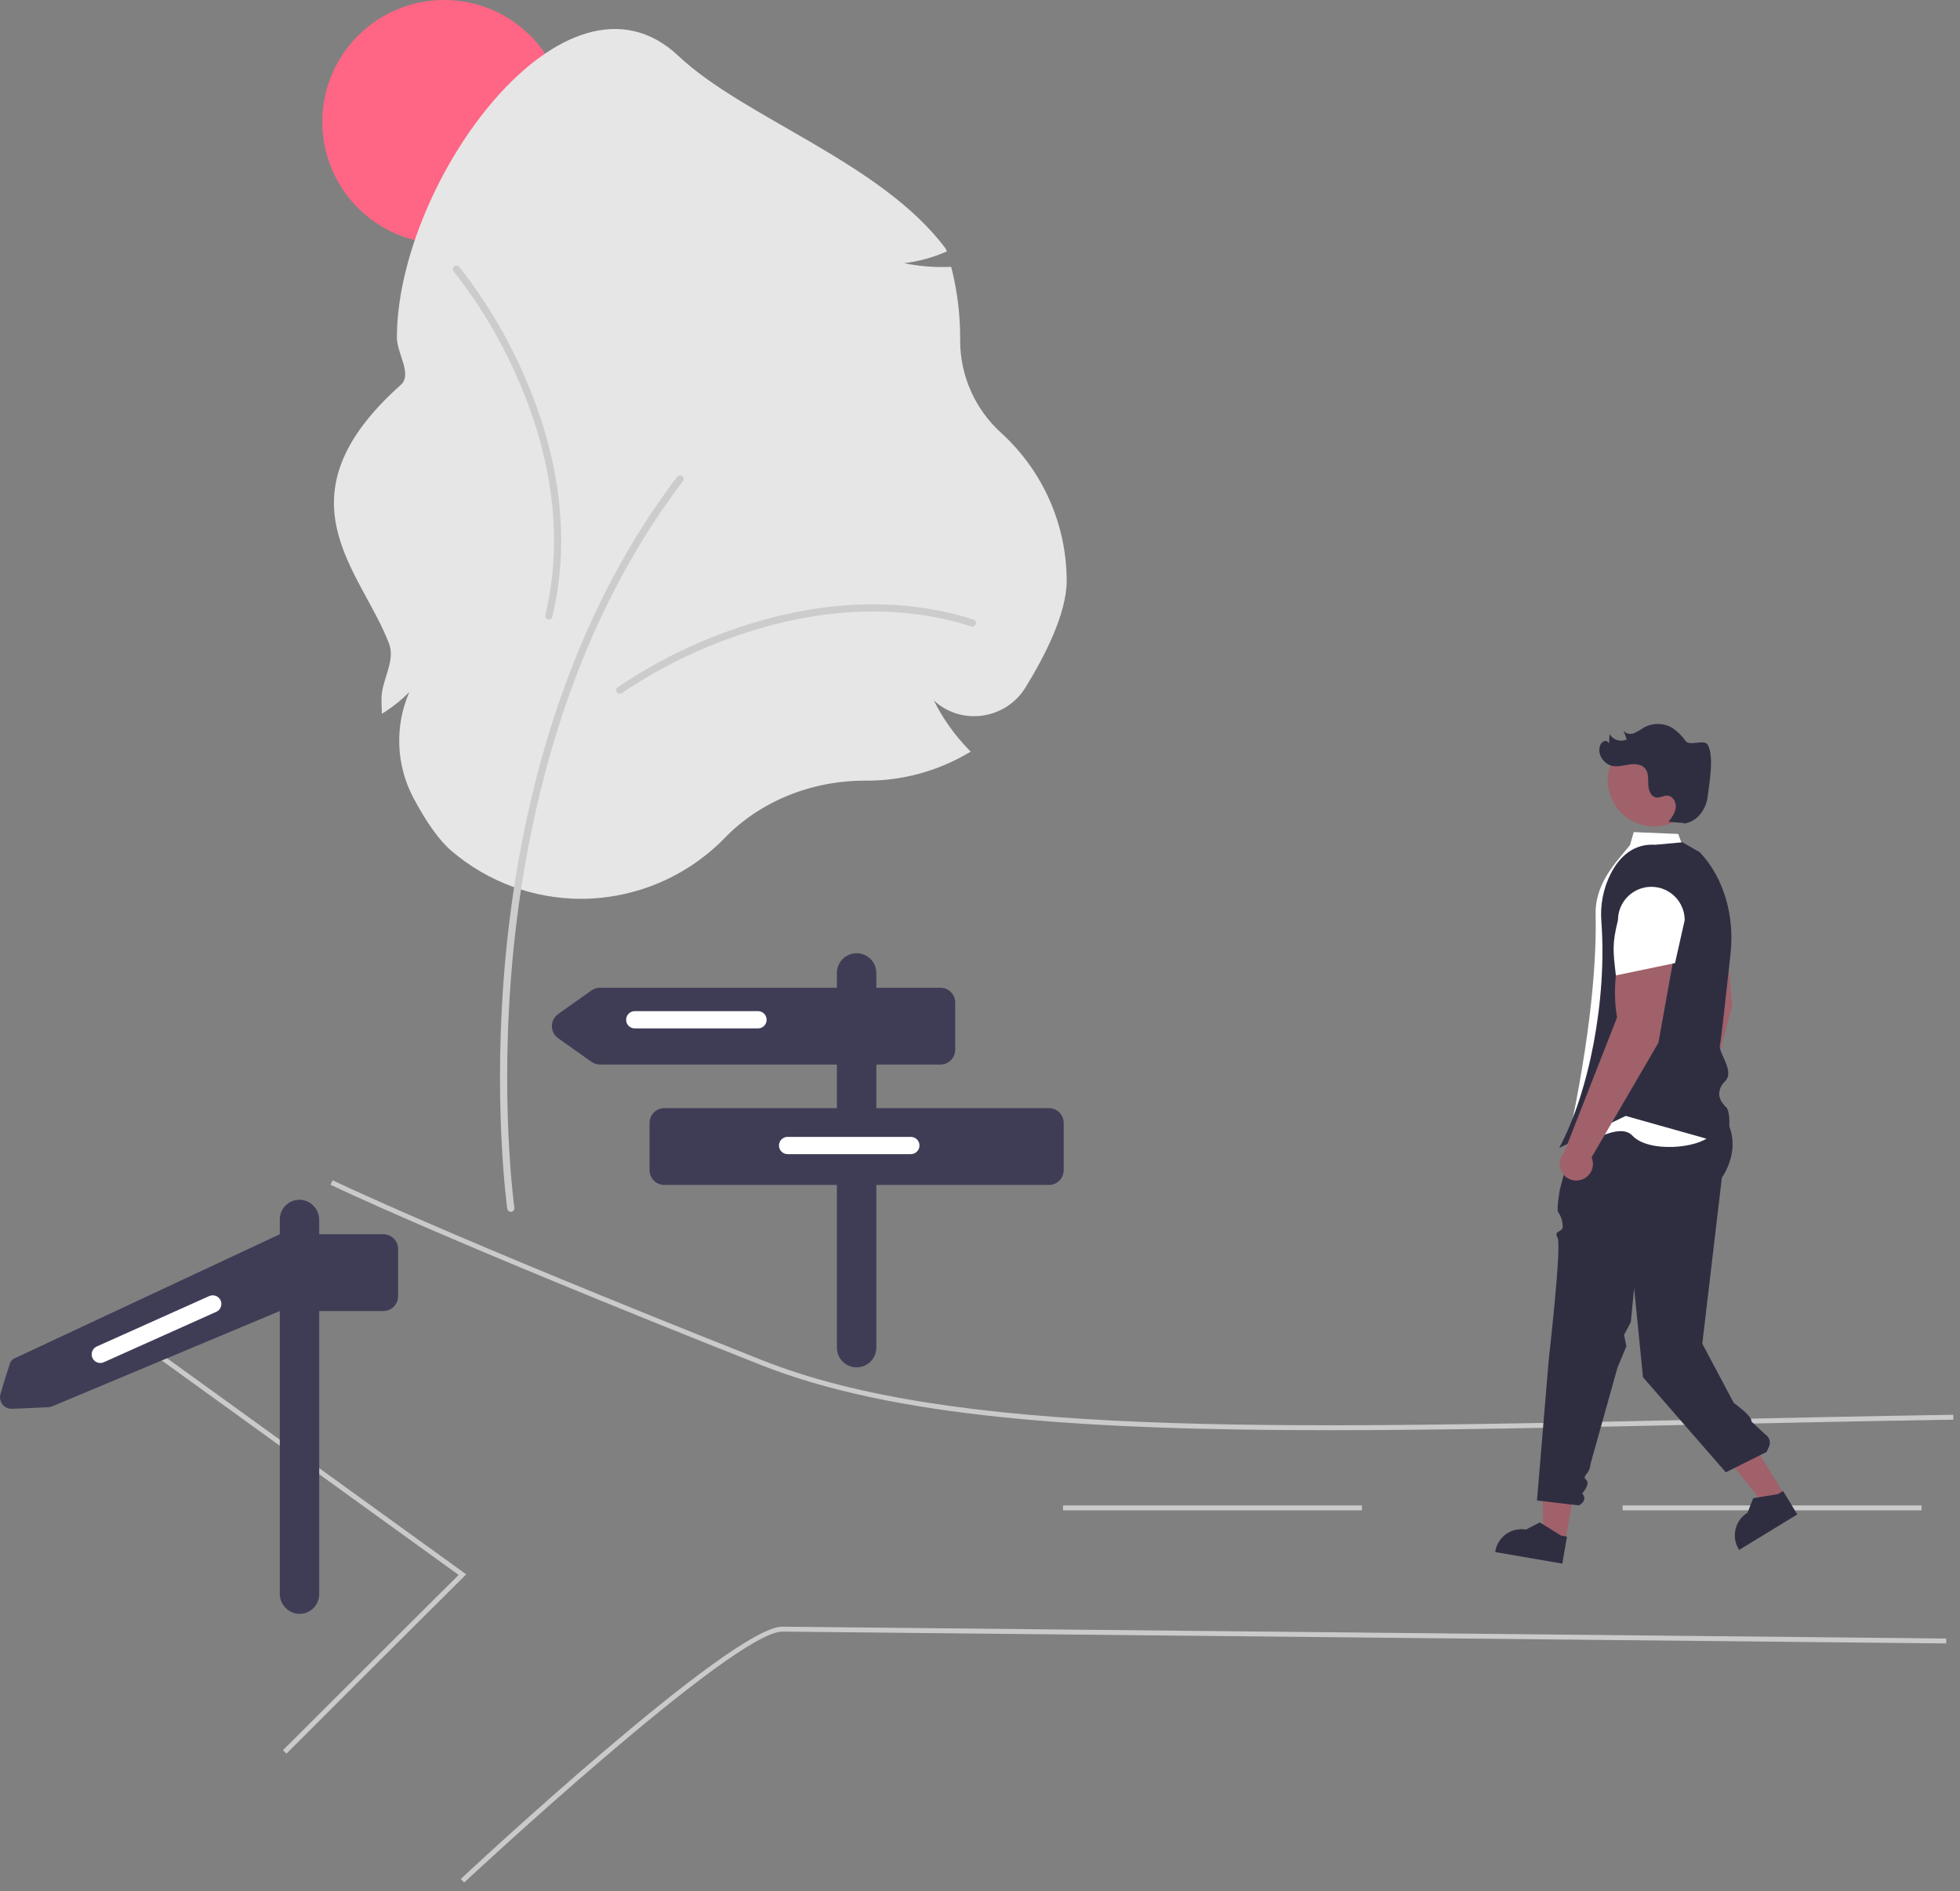 <svg width="199" height="192" viewBox="0 0 199 192" fill="none" xmlns="http://www.w3.org/2000/svg">
<rect x="0" y="0" width="199" height="192" fill="#808080" stroke="none"/>
<g clip-path="url(#clip0_89_105)">
<path d="M45.096 24.744C51.929 24.744 57.468 19.205 57.468 12.372C57.468 5.539 51.929 -4.57764e-05 45.096 -4.57764e-05C38.263 -4.57764e-05 32.724 5.539 32.724 12.372C32.724 19.205 38.263 24.744 45.096 24.744Z" fill="#FF6584"/>
<path d="M59.018 91.259C54.184 91.259 49.508 89.532 45.833 86.39C44.608 85.341 43.301 83.517 41.952 80.969C41.09 79.328 40.608 77.514 40.539 75.662C40.471 73.809 40.82 71.966 41.558 70.266C40.846 70.99 40.059 71.636 39.209 72.192L38.779 72.478L38.755 71.963C38.738 71.628 38.73 71.294 38.73 70.971C38.73 69.065 40.172 67.131 39.507 65.369C36.705 57.943 27.816 50.563 40.698 39.071C41.89 38.008 40.298 35.882 40.298 34.274C40.298 18.511 57.425 -5.136 68.891 5.686C75.584 12.003 89.528 16.491 96.038 25.277L96.124 25.537L95.87 25.64C94.569 26.187 93.199 26.551 91.799 26.723C93.292 27.027 94.816 27.155 96.338 27.103L96.575 27.095L96.632 27.325C97.199 29.598 97.485 31.931 97.485 34.274L97.484 34.527C97.478 36.306 97.848 38.067 98.569 39.694C99.29 41.321 100.345 42.777 101.667 43.969C103.754 45.872 105.422 48.189 106.564 50.772C107.706 53.356 108.298 56.149 108.301 58.974C108.301 62.315 106.029 66.702 104.124 69.793C103.641 70.581 102.986 71.249 102.208 71.747C101.43 72.245 100.55 72.561 99.632 72.67C98.764 72.78 97.881 72.697 97.048 72.428C96.215 72.159 95.451 71.71 94.81 71.113C95.712 72.926 96.887 74.59 98.295 76.046L98.555 76.314L98.232 76.502C95.13 78.311 91.603 79.263 88.013 79.262L87.802 79.261C82.351 79.261 77.176 81.373 73.605 85.056C71.709 87.009 69.442 88.564 66.938 89.629C64.433 90.694 61.74 91.248 59.018 91.259Z" fill="#E6E6E6"/>
<path d="M51.864 123.04C51.776 123.04 51.691 123.008 51.625 122.95C51.559 122.893 51.516 122.813 51.503 122.726C51.488 122.617 49.969 111.667 51.333 97.113C52.592 83.673 56.637 64.314 68.751 48.414C68.781 48.376 68.817 48.344 68.858 48.32C68.9 48.296 68.945 48.28 68.993 48.274C69.04 48.267 69.089 48.27 69.135 48.283C69.181 48.295 69.225 48.316 69.263 48.345C69.301 48.374 69.333 48.41 69.357 48.452C69.381 48.493 69.397 48.539 69.403 48.587C69.41 48.634 69.407 48.682 69.394 48.729C69.382 48.775 69.361 48.819 69.332 48.857C57.322 64.619 53.31 83.836 52.06 97.181C50.704 111.65 52.21 122.515 52.226 122.624C52.233 122.675 52.229 122.728 52.214 122.778C52.2 122.828 52.174 122.875 52.14 122.914C52.105 122.954 52.063 122.985 52.016 123.007C51.968 123.029 51.916 123.04 51.864 123.04H51.864Z" fill="#CCCCCC"/>
<path d="M62.926 70.439C62.849 70.439 62.774 70.415 62.711 70.369C62.649 70.324 62.603 70.26 62.579 70.187C62.555 70.114 62.555 70.035 62.579 69.961C62.602 69.888 62.649 69.824 62.711 69.779C66.163 67.442 69.892 65.544 73.813 64.127C79.938 61.885 89.252 59.852 98.84 62.904C98.886 62.918 98.928 62.942 98.965 62.973C99.001 63.004 99.032 63.041 99.054 63.084C99.076 63.127 99.089 63.173 99.093 63.221C99.097 63.268 99.092 63.316 99.077 63.362C99.063 63.408 99.039 63.45 99.008 63.487C98.978 63.523 98.94 63.554 98.897 63.576C98.855 63.598 98.808 63.611 98.76 63.615C98.713 63.619 98.665 63.614 98.619 63.599C89.227 60.61 80.082 62.609 74.064 64.813C70.206 66.205 66.537 68.071 63.14 70.369C63.078 70.414 63.003 70.439 62.926 70.439Z" fill="#CCCCCC"/>
<path d="M45.977 27.346C45.971 27.269 45.99 27.192 46.031 27.127C46.071 27.061 46.132 27.011 46.203 26.981C46.274 26.952 46.353 26.947 46.428 26.965C46.503 26.983 46.57 27.025 46.619 27.084C49.199 30.359 51.361 33.942 53.056 37.75C55.733 43.698 58.432 52.841 56.078 62.624C56.067 62.671 56.047 62.715 56.019 62.754C55.991 62.792 55.955 62.825 55.914 62.85C55.873 62.875 55.828 62.892 55.781 62.9C55.733 62.907 55.685 62.905 55.638 62.894C55.592 62.883 55.548 62.862 55.509 62.834C55.47 62.806 55.437 62.771 55.412 62.73C55.387 62.689 55.371 62.643 55.363 62.596C55.356 62.549 55.358 62.5 55.369 62.454C57.674 52.871 55.021 43.893 52.39 38.05C50.724 34.302 48.598 30.777 46.062 27.555C46.012 27.496 45.982 27.423 45.977 27.346Z" fill="#CCCCCC"/>
<path d="M134.992 145.21C109.896 145.21 90.634 143.889 77.264 138.592C44.7 125.693 33.66 120.336 33.552 120.283L33.772 119.833C33.88 119.886 44.908 125.237 77.448 138.127C96.749 145.773 128.506 145.091 172.46 144.147C180.709 143.97 189.238 143.787 198.321 143.641L198.329 144.141C189.247 144.287 180.719 144.47 172.471 144.648C158.798 144.941 146.302 145.21 134.992 145.21Z" fill="#CACACA"/>
<path d="M29.084 178.051L28.73 177.697C40.889 165.538 45.574 160.89 46.567 159.906L10.74 134.027L11.033 133.621L47.339 159.846L47.129 160.054C47.089 160.094 42.938 164.196 29.084 178.051Z" fill="#CACACA"/>
<path d="M47.124 191.137L46.782 190.771C47.904 189.724 74.286 165.158 79.426 165.158H79.443L197.601 166.361L197.596 166.861L79.438 165.658H79.423C74.483 165.658 47.397 190.882 47.124 191.137Z" fill="#CACACA"/>
<path d="M195.096 152.846H164.748V153.346H195.096V152.846Z" fill="#CACACA"/>
<path d="M138.281 152.846H107.934V153.346H138.281V152.846Z" fill="#CACACA"/>
<path d="M106.495 112.51H88.975V108.084H95.482C95.881 108.084 96.263 107.926 96.544 107.644C96.826 107.363 96.984 106.981 96.984 106.582V101.788C96.984 101.389 96.826 101.007 96.544 100.726C96.263 100.444 95.881 100.286 95.482 100.286H88.975V98.784C88.975 98.253 88.764 97.744 88.388 97.368C88.013 96.993 87.504 96.782 86.973 96.782C86.442 96.782 85.932 96.993 85.557 97.368C85.181 97.744 84.97 98.253 84.97 98.784V100.286H60.92C60.609 100.286 60.306 100.382 60.053 100.562L56.667 102.959C56.471 103.098 56.311 103.282 56.201 103.495C56.091 103.708 56.033 103.945 56.033 104.185C56.033 104.425 56.091 104.662 56.201 104.875C56.311 105.088 56.471 105.272 56.667 105.411L60.053 107.808C60.306 107.988 60.609 108.084 60.92 108.084H84.97V112.51H67.451C67.052 112.51 66.67 112.668 66.389 112.95C66.107 113.232 65.949 113.614 65.949 114.012V118.807C65.949 119.205 66.107 119.587 66.389 119.869C66.67 120.15 67.052 120.309 67.451 120.309H84.97V136.827C84.97 137.358 85.181 137.868 85.557 138.243C85.932 138.619 86.442 138.83 86.973 138.83C87.504 138.83 88.013 138.619 88.388 138.243C88.764 137.868 88.975 137.358 88.975 136.827V120.309H106.495C106.893 120.309 107.275 120.15 107.557 119.869C107.838 119.587 107.997 119.205 107.997 118.807V114.012C107.997 113.815 107.958 113.619 107.882 113.437C107.807 113.255 107.696 113.09 107.557 112.95C107.417 112.811 107.252 112.7 107.07 112.625C106.887 112.549 106.692 112.51 106.495 112.51Z" fill="#3F3D56"/>
<path d="M76.961 104.415H64.447C64.215 104.415 63.992 104.323 63.828 104.159C63.663 103.995 63.571 103.772 63.571 103.539C63.571 103.307 63.663 103.084 63.828 102.92C63.992 102.756 64.215 102.663 64.447 102.663H76.961C77.194 102.663 77.416 102.756 77.581 102.92C77.745 103.084 77.837 103.307 77.837 103.539C77.837 103.772 77.745 103.995 77.581 104.159C77.416 104.323 77.194 104.415 76.961 104.415Z" fill="white"/>
<path d="M92.479 117.18H79.965C79.732 117.18 79.51 117.088 79.345 116.923C79.181 116.759 79.089 116.536 79.089 116.304C79.089 116.072 79.181 115.849 79.345 115.685C79.51 115.52 79.732 115.428 79.965 115.428H92.479C92.711 115.428 92.934 115.52 93.098 115.685C93.263 115.849 93.355 116.072 93.355 116.304C93.355 116.536 93.263 116.759 93.098 116.923C92.934 117.088 92.711 117.18 92.479 117.18Z" fill="white"/>
<path d="M32.411 137.539V133.113H38.918C39.316 133.113 39.698 132.954 39.98 132.673C40.262 132.391 40.42 132.009 40.42 131.611V126.816C40.42 126.418 40.262 126.036 39.98 125.754C39.698 125.472 39.316 125.314 38.918 125.314H32.411V123.881C32.417 123.364 32.228 122.864 31.882 122.481C31.535 122.098 31.056 121.86 30.542 121.815C30.268 121.796 29.994 121.835 29.735 121.927C29.477 122.019 29.241 122.163 29.041 122.35C28.84 122.538 28.681 122.764 28.572 123.016C28.462 123.267 28.406 123.538 28.406 123.813V125.314L1.473 137.916C1.363 137.967 1.265 138.041 1.184 138.131C1.103 138.222 1.042 138.329 1.004 138.444C0.792 139.09 0.346 140.47 0.043 141.557C-0.005 141.734 -0.012 141.919 0.024 142.099C0.061 142.278 0.138 142.447 0.252 142.591C0.365 142.734 0.51 142.85 0.676 142.927C0.842 143.004 1.024 143.042 1.207 143.036C2.943 142.982 4.085 142.902 4.877 142.879C5.03 142.875 5.181 142.841 5.32 142.778L28.406 133.113V145.337V161.787C28.399 162.304 28.588 162.804 28.935 163.187C29.282 163.571 29.76 163.809 30.275 163.854C30.549 163.872 30.823 163.834 31.081 163.742C31.34 163.65 31.576 163.505 31.776 163.318C31.977 163.131 32.136 162.904 32.245 162.653C32.354 162.401 32.411 162.13 32.411 161.856V137.539H32.411Z" fill="#3F3D56"/>
<path d="M21.96 133.19L10.54 138.309C10.329 138.404 10.087 138.411 9.87 138.328C9.653 138.246 9.478 138.08 9.383 137.868C9.288 137.656 9.281 137.415 9.364 137.198C9.446 136.981 9.612 136.805 9.824 136.71L21.243 131.591C21.455 131.496 21.696 131.489 21.913 131.572C22.13 131.655 22.306 131.82 22.401 132.032C22.496 132.244 22.503 132.485 22.42 132.703C22.337 132.92 22.172 133.095 21.96 133.19Z" fill="white"/>
<path d="M174.996 92.411L169.777 92.941C169.54 95.622 170.008 98.319 171.133 100.764L169.567 115.348L169.59 115.348C169.436 115.614 169.357 115.918 169.363 116.226C169.368 116.533 169.457 116.834 169.62 117.095C169.784 117.356 170.015 117.567 170.29 117.707C170.564 117.846 170.872 117.908 171.179 117.885C171.486 117.863 171.781 117.757 172.032 117.58C172.284 117.402 172.482 117.159 172.606 116.877C172.73 116.596 172.775 116.285 172.735 115.98C172.696 115.675 172.574 115.386 172.383 115.145L175.863 102.131L174.996 92.411Z" fill="#A0616A"/>
<path d="M158.944 156.43L156.727 156.048L156.51 149.355L160.418 147.877L158.944 156.43Z" fill="#A0616A"/>
<path d="M158.624 158.757L151.805 157.582L151.82 157.496C151.941 156.792 152.337 156.165 152.92 155.753C153.504 155.341 154.227 155.178 154.931 155.299L154.931 155.299L156.34 154.569L158.501 155.914L159.096 156.017L158.624 158.757Z" fill="#2F2E41"/>
<path d="M181.191 151.796L179.271 152.969L173.833 146.12L176.668 144.389L181.191 151.796Z" fill="#A0616A"/>
<path d="M182.482 153.758L176.577 157.365L176.531 157.29C176.159 156.68 176.044 155.948 176.212 155.254C176.38 154.559 176.816 153.96 177.426 153.588L177.426 153.588L178.005 152.111L180.517 151.7L181.033 151.385L182.482 153.758Z" fill="#2F2E41"/>
<path d="M159.703 115.725L158.372 120.781C158.372 120.781 158.009 122.876 158.197 123.064C158.518 123.518 158.68 124.066 158.658 124.622C158.573 125.134 157.713 124.925 158.143 125.689C158.574 126.452 157.243 138.065 157.243 138.065L156.051 152.345L160.306 152.846C160.917 152.488 161.007 152.081 160.646 151.632C160.646 151.632 161.519 150.625 161.038 150.234C160.556 149.842 161.426 149.678 161.473 148.679L164.219 138.873L165.128 136.68L164.891 135.537L165.581 134.224L165.913 130.78L166.814 139.831L175.223 149.487L179.363 147.417L179.606 146.888C179.706 146.67 179.723 146.424 179.654 146.194C179.585 145.965 179.434 145.769 179.231 145.642L177.826 144.336C177.946 143.798 176.036 142.448 176.036 142.448L172.836 136.426L174.823 119.558C174.823 119.558 177.826 115.553 173.847 111.93C172.217 110.445 159.703 115.725 159.703 115.725Z" fill="#2F2E41"/>
<path d="M172.507 109.082C173.213 108.034 174.906 109.539 174.342 107.657C173.777 105.775 172.349 105.426 173.627 103.624L175.471 94.647C175.581 92.504 174.854 90.402 173.442 88.786L170.788 85.749L170.39 84.672L165.873 84.484L165.497 85.802C164.147 87.482 161.939 89.639 162.005 92.812C162.132 98.918 161.18 107.044 158.834 117.614C158.834 117.614 164.08 113.518 165.729 115.293C167.378 117.067 172.347 116.585 173.589 115.348C174.385 114.493 174.965 113.461 175.283 112.337C175.283 112.337 171.802 110.13 172.507 109.082Z" fill="white"/>
<path d="M175.359 116.204L165.062 113.301L158.304 116.554C161.33 110.924 163.171 101.55 162.589 93.587C162.449 91.895 162.782 90.198 163.549 88.683C164.478 86.895 165.931 85.632 168.065 85.769L170.818 85.519L172.57 86.52C175.105 89.176 176.102 93.138 175.708 96.789C175.272 100.818 174.73 105.712 174.621 106.149C174.557 106.406 174.76 106.857 174.974 107.335C175.337 108.14 175.787 109.143 175.161 109.769C174.972 109.937 174.819 110.142 174.713 110.372C174.608 110.602 174.551 110.852 174.547 111.105C174.563 111.33 174.625 111.549 174.73 111.749C174.835 111.949 174.98 112.125 175.156 112.266C175.956 112.957 175.399 115.99 175.375 116.118L175.359 116.204Z" fill="#2F2E41"/>
<path d="M170.106 96.263L164.932 95.4C163.997 97.924 163.738 100.648 164.179 103.304L158.827 116.96L158.849 116.966C158.63 117.183 158.474 117.455 158.398 117.753C158.322 118.051 158.329 118.365 158.418 118.659C158.507 118.954 158.674 119.219 158.903 119.426C159.131 119.632 159.411 119.773 159.713 119.832C160.015 119.892 160.328 119.867 160.617 119.762C160.907 119.657 161.162 119.475 161.356 119.236C161.549 118.997 161.674 118.709 161.717 118.404C161.759 118.099 161.718 117.789 161.597 117.506L168.382 105.869L170.106 96.263Z" fill="#A0616A"/>
<path d="M164.06 99.034L170.067 97.783L171.048 93.424C171.048 92.525 170.69 91.665 170.055 91.03C169.42 90.395 168.559 90.039 167.661 90.039C166.763 90.039 165.902 90.395 165.267 91.03C164.631 91.665 164.274 92.525 164.273 93.424C163.668 95.85 163.774 96.552 164.06 99.034Z" fill="white"/>
<path d="M167.943 83.92C170.542 83.92 172.648 81.813 172.648 79.215C172.648 76.616 170.542 74.51 167.943 74.51C165.345 74.51 163.238 76.616 163.238 79.215C163.238 81.813 165.345 83.92 167.943 83.92Z" fill="#A0616A"/>
<path d="M173.401 75.639C173.035 74.984 171.578 75.822 171.127 75.222C170.769 74.7 170.314 74.252 169.786 73.902C169.348 73.648 168.852 73.511 168.346 73.505C167.839 73.5 167.34 73.626 166.897 73.87C166.573 74.102 166.225 74.299 165.86 74.46C165.48 74.581 164.983 74.49 164.819 74.126C164.935 74.444 165.051 74.761 165.167 75.079C164.859 75.221 164.509 75.243 164.186 75.14C163.863 75.037 163.59 74.816 163.421 74.522C163.401 74.851 163.381 75.18 163.36 75.508C163.333 75.418 163.274 75.341 163.195 75.291C163.116 75.24 163.021 75.219 162.928 75.233C162.811 75.268 162.705 75.333 162.621 75.421C162.537 75.51 162.477 75.618 162.446 75.737C162.149 76.611 162.86 77.631 163.772 77.777C164.335 77.868 164.902 77.687 165.468 77.61C166.034 77.534 166.689 77.598 167.046 78.043C167.397 78.48 167.329 79.103 167.35 79.664C167.37 80.224 167.615 80.896 168.171 80.971C168.552 81.022 168.916 80.756 169.3 80.779C169.849 80.812 170.2 81.442 170.141 81.988C170.082 82.534 169.739 83.001 169.408 83.439C169.955 83.483 170.503 83.526 171.05 83.569L170.838 83.628C172.178 83.563 173.212 82.263 173.372 80.931C173.532 79.599 174.055 76.81 173.401 75.639Z" fill="#2F2E41"/>
</g>
<defs>
<clipPath id="clip0_89_105">
<rect width="198.329" height="191.137" fill="white"/>
</clipPath>
</defs>
</svg>
